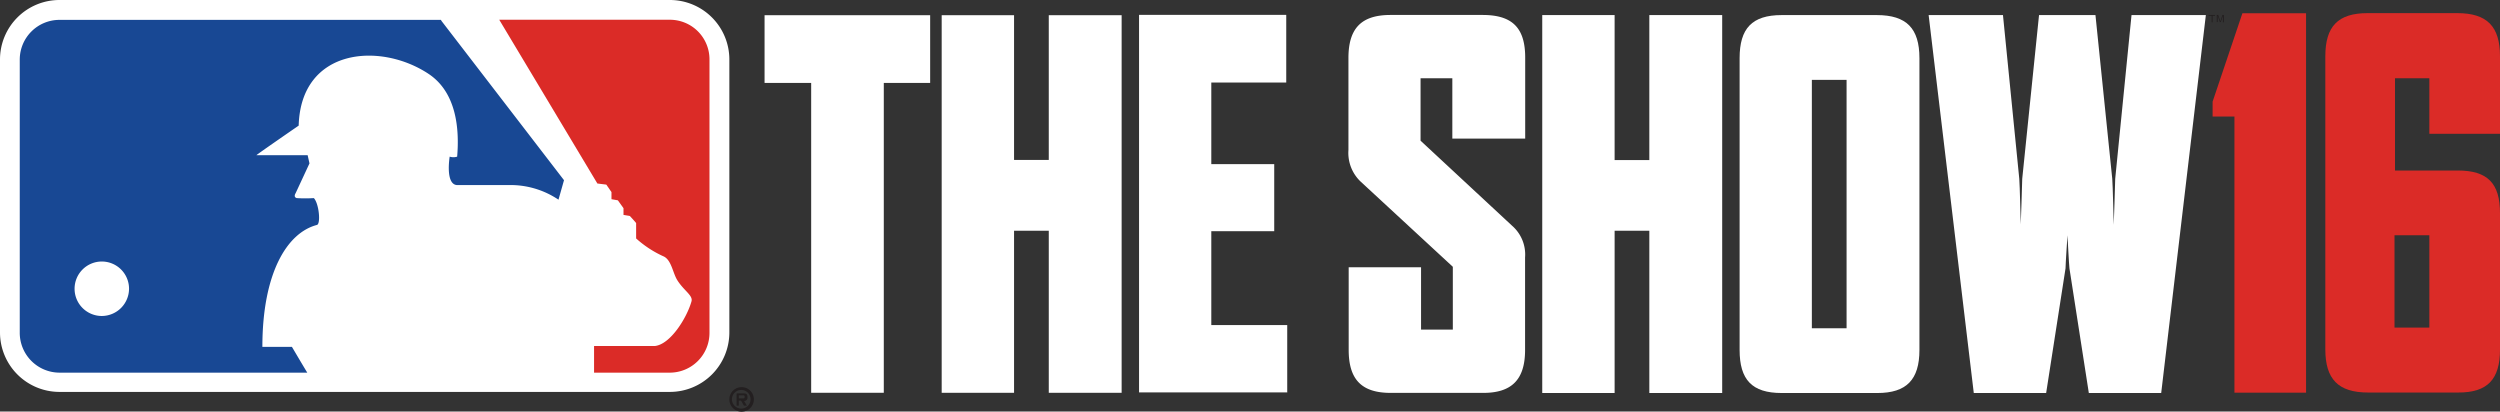 <svg id="Layer_1" data-name="Layer 1" xmlns="http://www.w3.org/2000/svg" viewBox="0 0 203.81 33.55"><rect x="0" y="0" width="203.81" height="33.55" fill="#333333" stroke="none"/><defs><style>.cls-1{fill:#fff;}.cls-2{fill:#db2b27;}.cls-3{fill:#184894;}.cls-4{fill:#231f20;}</style></defs><title>mlb-logo_MLB_16_National_Banners_01a</title><path class="cls-1" d="M551.78,436.38v-5.52h-13.5v5.52h3.8v25.26H548V436.38h3.8Z" transform="translate(-475.95 -429.62)"/><path class="cls-1" d="M567.39,461.64V430.86h-5.94v11.8h-2.83v-11.8h-5.9v30.78h5.9V448.43h2.83v13.21h5.94Z" transform="translate(-475.95 -429.62)"/><path class="cls-1" d="M580.89,461.64v-5.52H574.7v-7.65h5.13V443H574.7v-6.65h6.11v-5.52h-12v30.78h12.09Z" transform="translate(-475.95 -429.62)"/><path class="cls-1" d="M480.8,461.57a4.85,4.85,0,0,1-4.85-4.85V434.47a4.85,4.85,0,0,1,4.85-4.85h49.75a4.85,4.85,0,0,1,4.86,4.85v22.25a4.85,4.85,0,0,1-4.86,4.85H480.8Z" transform="translate(-475.95 -429.62)"/><path class="cls-2" d="M532.85,432.18a3.23,3.23,0,0,0-2.3-.95h-13.9l8,13.35,0.73,0.09,0.42,0.61v0.58l0.52,0.09,0.46,0.64v0.55l0.52,0.09s0.51,0.55.51,0.58v1.25A8.64,8.64,0,0,0,530,450.5c0.7,0.27.79,1.4,1.19,2,0.55,0.85,1.28,1.22,1.13,1.7-0.37,1.31-1.71,3.51-3,3.63h-4.94V460h6.17a3.24,3.24,0,0,0,3.24-3.24V434.47a3.23,3.23,0,0,0-.94-2.29h0Z" transform="translate(-475.95 -429.62)"/><path class="cls-3" d="M511.9,431.24H480.8a3.24,3.24,0,0,0-3.24,3.24v22.25A3.25,3.25,0,0,0,480.8,460H501c-0.51-.84-1.07-1.8-1.25-2.1h-2.41c0-6,2-9.3,4.44-9.94,0.33-.06.19-1.71-0.24-2.19a11.3,11.3,0,0,1-1.4,0c-0.3-.09-0.09-0.4-0.09-0.4l1.13-2.43-0.15-.67h-4.17c-0.06,0,3.44-2.41,3.44-2.41,0.18-6.34,6.67-6.83,10.6-4.21,2.32,1.55,2.5,4.6,2.32,6.74a1,1,0,0,1-.61,0s-0.39,2.32.64,2.32h4.57a7,7,0,0,1,3.66,1.19l0.45-1.59-10-13h0Zm-27.65,24.14a2.22,2.22,0,1,1,2.22-2.22,2.23,2.23,0,0,1-2.22,2.22h0Z" transform="translate(-475.95 -429.62)"/><path class="cls-4" d="M535.41,462.18a1,1,0,1,1,1,1,1,1,0,0,1-1-1h0Zm0.21,0a0.76,0.76,0,1,0,.77-0.77,0.76,0.76,0,0,0-.77.77h0Zm1.22,0.51H536.6l-0.24-.41h-0.18v0.41H536v-1h0.49c0.24,0,.4,0,0.4.32a0.27,0.27,0,0,1-.28.3l0.25,0.41h0Zm-0.36-.59c0.11,0,.18,0,0.18-0.14s-0.14-.11-0.24-0.11h-0.24v0.25h0.29Z" transform="translate(-475.95 -429.62)"/><path class="cls-2" d="M663.95,461.63V430.7h-5.19l-2.43,7.21v1.21h1.78v22.51h5.84Z" transform="translate(-475.95 -429.62)"/><path class="cls-2" d="M679.76,458.11V447c0-2.43-1-3.48-3.45-3.48h-5.11V436H674v4.53h5.76v-6.32c0-2.43-1.05-3.52-3.49-3.52h-7.3c-2.43,0-3.45,1.09-3.45,3.52v23.89c0,2.43,1.05,3.52,3.49,3.52h7.34C678.75,461.63,679.76,460.54,679.76,458.11ZM674,456.33h-2.84V448.8H674v7.53Z" transform="translate(-475.95 -429.62)"/><path class="cls-1" d="M600.28,458.15v-7.54a3.11,3.11,0,0,0-1.05-2.58l-7.47-6.94V436h2.59v4.92h5.94v-6.61c0-2.42-1.05-3.47-3.47-3.47h-7.51c-2.38,0-3.43,1.09-3.43,3.51v7.5a3.23,3.23,0,0,0,1,2.58l7.51,6.94v5.12h-2.59v-5.08h-5.9v6.73c0,2.42,1.05,3.51,3.43,3.51h7.51C599.19,461.66,600.28,460.57,600.28,458.15Z" transform="translate(-475.95 -429.62)"/><path class="cls-1" d="M616.35,461.66V430.85h-5.94v11.82h-2.83V430.85h-5.9v30.81h5.9V448.43h2.83v13.23h5.94Z" transform="translate(-475.95 -429.62)"/><path class="cls-1" d="M632.43,458.15V434.36c0-2.42-1.05-3.51-3.47-3.51H621.2c-2.42,0-3.43,1.09-3.43,3.51v23.79c0,2.42,1,3.51,3.43,3.51H629C631.38,461.66,632.43,460.57,632.43,458.15Zm-5.94-1.77h-2.83V436.13h2.83v20.24Z" transform="translate(-475.95 -429.62)"/><path class="cls-1" d="M655.78,430.85h-6.06l-1.33,13.35c0,0.4-.12,3.75-0.12,3.75s-0.08-3.35-.12-3.75l-1.37-13.35h-4.6l-1.37,13.35c0,0.4-.12,3.71-0.12,3.71s-0.08-3.31-.12-3.71l-1.33-13.35h-6.06l3.68,30.81h5.9l1.58-10.16c0-.32.16-2.7,0.16-2.7s0.12,2.38.16,2.7l1.58,10.16h5.9Z" transform="translate(-475.95 -429.62)"/><path class="cls-4" d="M656.53,430.84v0.07h-0.2v0.53h-0.08v-0.53H656v-0.07h0.49Z" transform="translate(-475.95 -429.62)"/><path class="cls-4" d="M656.67,430.84h0.12l0.17,0.51,0.17-.51h0.12v0.6h-0.08V431s0-.06,0-0.09l-0.17.51h-0.08l-0.17-.51v0.51h-0.08v-0.6Z" transform="translate(-475.95 -429.62)"/></svg>